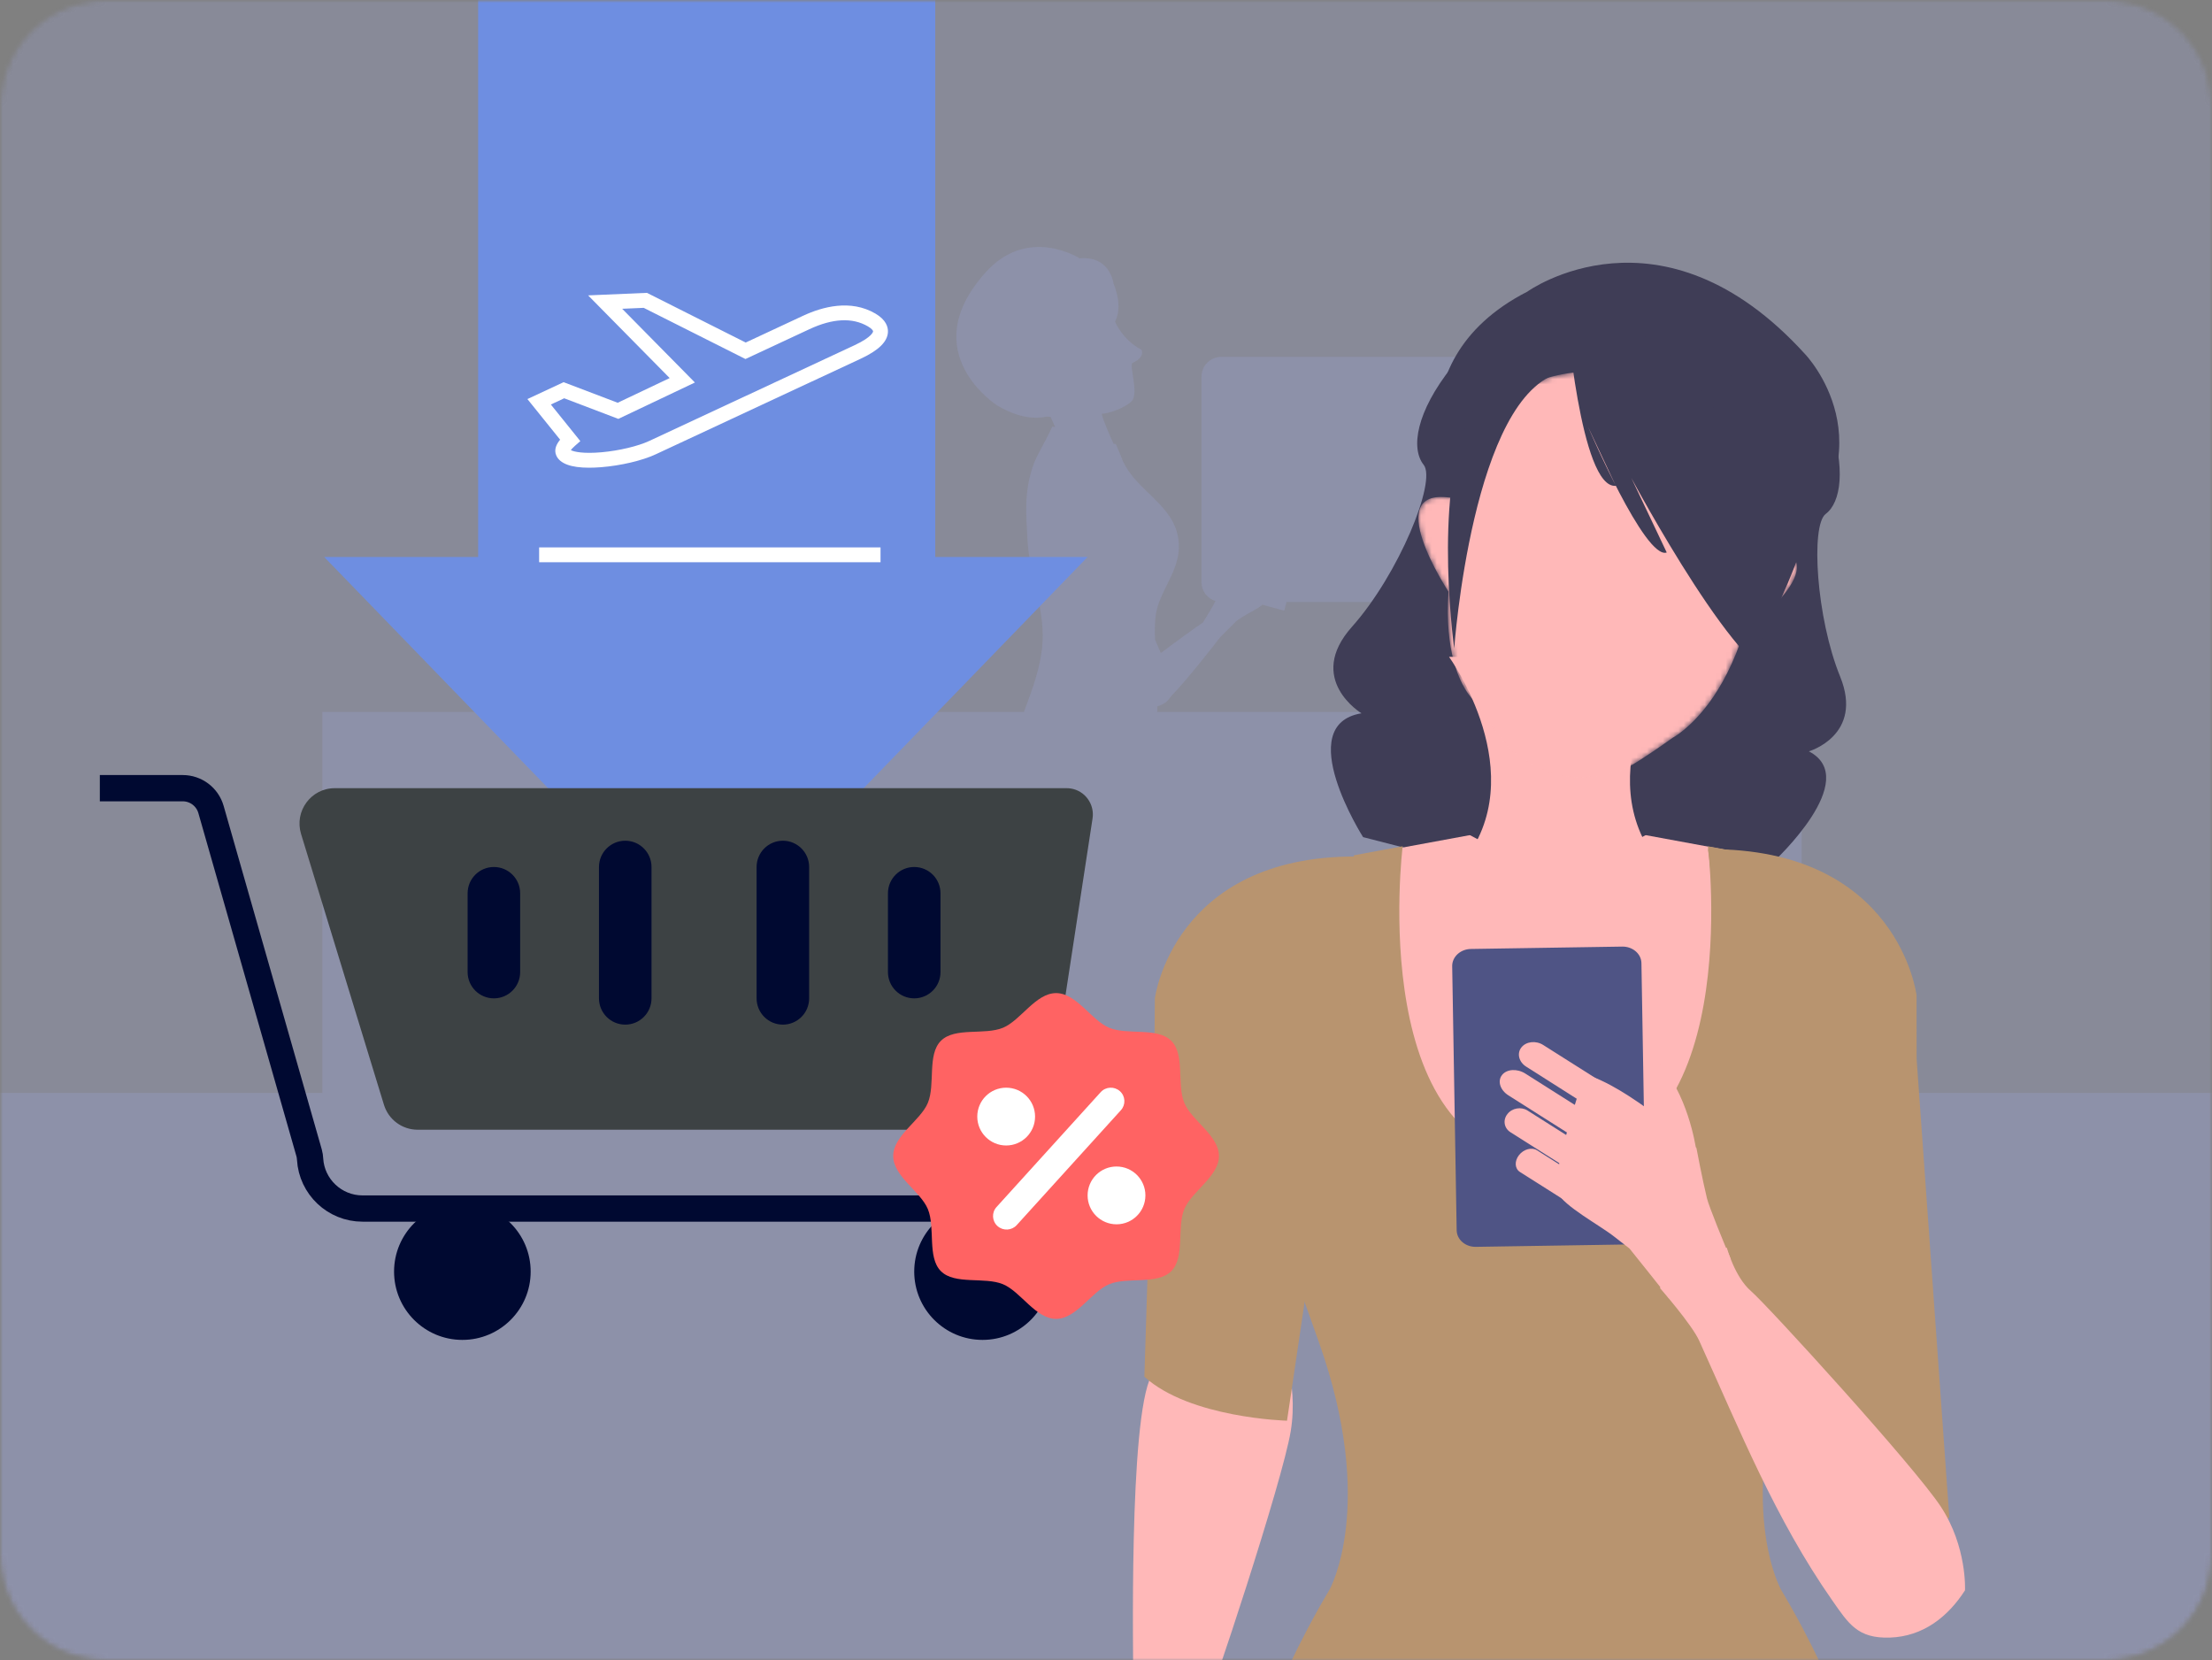 <?xml version="1.0" encoding="UTF-8"?>
<svg width="421px" height="316px" viewBox="0 0 421 316" version="1.1" xmlns="http://www.w3.org/2000/svg" xmlns:xlink="http://www.w3.org/1999/xlink">
    <rect x="0" y="0" width="421" height="316" fill="#808080" stroke="none"/>
    <title>Group 18 Copy</title>
    <defs>
        <path d="M20,0 C8.954,0 0,8.955 0,20 L0,296 C0,307.046 8.954,316 20,316 L401,316 C412.046,316 421,307.046 421,296 L421,20 C421,8.955 412.046,0 401,0 L20,0 Z" id="path-1"></path>
        <path d="M20,0 C8.954,0 0,8.955 0,20 L0,20 L0,296 C0,307.046 8.954,316 20,316 L20,316 L401,316 C412.046,316 421,307.046 421,296 L421,296 L421,20 C421,8.955 412.046,0 401,0 L401,0 L20,0 Z" id="path-3"></path>
        <path d="M20,0 C8.954,0 0,8.955 0,20 L0,20 L0,296 C0,307.046 8.954,316 20,316 L20,316 L401,316 C412.046,316 421,307.046 421,296 L421,296 L421,20 C421,8.955 412.046,0 401,0 L401,0 L20,0 Z" id="path-5"></path>
        <path d="M20,0 C8.954,0 0,8.955 0,20 L0,20 L0,296 C0,307.046 8.954,316 20,316 L20,316 L401,316 C412.046,316 421,307.046 421,296 L421,296 L421,20 C421,8.955 412.046,0 401,0 L401,0 L20,0 Z" id="path-7"></path>
        <path d="M20,0 C8.954,0 0,8.955 0,20 L0,296 C0,307.046 8.954,316 20,316 L401,316 C412.046,316 421,307.046 421,296 L421,20 C421,8.955 412.046,0 401,0 L20,0 Z" id="path-9"></path>
        <path d="M6.544,24.156 C-7.688,21.638 5.728,41.956 5.728,41.956 L5.728,41.956 C5.337,47.667 5.864,51.975 6.718,55.163 L6.718,55.163 C8.314,61.12 11.038,63.16 11.038,63.16 L11.038,63.16 C11.038,63.16 16.086,70.846 17.997,72.378 L17.997,72.378 C21.393,75.122 24.75,76.317 26.773,76.831 L26.773,76.831 C26.773,76.838 26.766,76.842 26.766,76.857 L26.766,76.857 C26.766,76.857 27.102,76.956 27.716,77.039 L27.716,77.039 C28.329,77.164 28.685,77.202 28.685,77.202 L28.685,77.202 C28.686,77.18 28.686,77.176 28.686,77.165 L28.686,77.165 C30.76,77.381 34.332,77.416 38.513,76.015 L38.513,76.015 C40.092,75.479 44.044,72.821 46.437,71.15 L46.437,71.15 C47.589,70.353 48.392,69.771 48.392,69.771 L48.392,69.771 C48.392,69.771 51.663,68.076 55.338,63.1 L55.338,63.1 C57.608,60.008 60.027,55.65 61.935,49.635 L61.935,49.635 C61.935,49.635 80.987,35.732 66.765,33.215 L66.765,33.215 C66.765,33.215 67.034,32.431 67.275,31.114 L67.275,31.114 C68.507,24.873 69.709,6.4 43.039,0.89 L43.039,0.89 C43.039,0.88 43.043,0.875 43.043,0.859 L43.043,0.859 C42.717,0.803 42.407,0.756 42.083,0.709 L42.083,0.709 C41.77,0.636 41.446,0.574 41.124,0.51 L41.124,0.51 C41.124,0.527 41.119,0.543 41.119,0.552 L41.119,0.552 C38.567,0.174 36.199,0 34.01,0 L34.01,0 C8.189,-0.002 6.544,24.156 6.544,24.156" id="path-11"></path>
    </defs>
    <g id="image_＆_icon" stroke="none" stroke-width="1" fill="none" fill-rule="evenodd">
        <g id="Group-18-Copy">
            <mask id="mask-2" fill="white">
                <use xlink:href="#path-1"></use>
            </mask>
            <g id="Clip-54"></g>
            <g id="Group-106" mask="url(#mask-2)">
                <g id="Group-19">
                    <g id="Group-3">
                        <mask id="mask-4" fill="white">
                            <use xlink:href="#path-3"></use>
                        </mask>
                        <g id="Clip-2"></g>
                        <polygon id="Fill-1" fill-opacity="0.3" fill="#9AA2D0" mask="url(#mask-4)" points="0 316 421 316 421 0 0 0"></polygon>
                    </g>
                    <g id="Group-6">
                        <mask id="mask-6" fill="white">
                            <use xlink:href="#path-5"></use>
                        </mask>
                        <g id="Clip-5"></g>
                        <path d="M342.9,208 L342.9,135.487 L220.253,135.487 L220.253,134.424 C220.799,134.298 221.329,134.064 221.803,133.703 C222.221,133.385 222.555,133.006 222.814,132.584 C225.762,129.574 230.555,123.444 232.323,121.164 L232.331,121.171 C232.414,121.06 235.416,118.104 235.416,118.104 L236.501,117.391 C237.435,116.774 239.355,115.892 240.279,115.086 L244.417,116.224 L244.871,114.572 L295.692,114.572 C297.774,114.572 299.461,112.885 299.461,110.804 L299.461,71.684 C299.461,69.603 297.774,67.915 295.692,67.915 L232.44,67.915 C230.358,67.915 228.671,69.603 228.671,71.684 L228.671,110.804 C228.671,112.492 229.789,113.903 231.318,114.383 C231.285,114.461 231.252,114.538 231.219,114.612 C230.996,115.117 229.531,117.546 228.963,118.448 L228.969,118.452 C227.699,119.299 224.169,121.847 220.933,124.277 L219.837,121.735 C219.784,120.436 219.775,119.136 219.882,117.836 C219.998,116.44 220.328,115.267 220.77,114.184 C222.211,110.654 224.512,107.635 224.369,103.622 C224.301,101.82 223.793,100.311 223.025,98.969 C220.506,94.564 215.164,91.979 213.34,86.824 C213.077,86.074 212.747,85.404 212.365,84.497 C212.229,84.49 212.094,84.473 211.958,84.462 C211.16,82.777 209.972,79.997 209.685,78.761 C211.128,78.688 214.277,77.564 215.424,76.306 C216.783,74.811 214.84,69.384 215.563,69.061 C218.08,67.939 217.242,66.549 217.242,66.549 C213.596,64.641 212.227,61.208 212.227,61.208 C213.148,59.379 212.989,57.254 212.399,55.295 C212.337,55.015 212.242,54.731 212.117,54.446 C212.061,54.295 212.003,54.145 211.942,53.996 C211.841,53.298 210.963,48.661 205.48,49.162 C205.48,49.162 195.491,42.724 187.386,52.068 C174.012,67.194 189.824,77.187 189.824,77.187 C193.887,79.585 197.035,79.77 199.261,79.282 C199.49,79.307 199.719,79.338 199.951,79.343 C200.237,79.982 200.516,80.601 200.788,81.209 L200.27,81.209 C198.661,84.68 197.312,86.534 196.524,88.915 C194.884,93.855 195.312,97.895 195.546,102.645 C195.866,109.203 198.765,115.432 198.425,122.043 C198.183,126.728 196.503,131.098 194.885,135.487 L61.35,135.487 L61.35,208 L-5,208 L-5,316 L421,316 L421,208 L342.9,208 Z" id="Fill-4" fill-opacity="0.3" fill="#9AA2D0" mask="url(#mask-6)"></path>
                    </g>
                </g>
                <g id="Group-105">
                    <mask id="mask-8" fill="white">
                        <use xlink:href="#path-7"></use>
                    </mask>
                    <g id="Clip-87"></g>
                    <polygon id="Fill-86" fill="#6E8EE1" mask="url(#mask-8)" points="134.349 106 207 106 170.675 143.5 134.349 181 98.024 143.5 61.699 106"></polygon>
                    <mask id="mask-10" fill="white">
                        <use xlink:href="#path-9"></use>
                    </mask>
                    <g id="Clip-90"></g>
                    <polygon id="Fill-89" fill="#6E8EE1" mask="url(#mask-10)" points="91 133 178 133 178 0 91 0"></polygon>
                    <g id="Group-11" mask="url(#mask-10)">
                        <g transform="translate(19, 150)">
                            <path d="M60.477,65 L174.125,65 C177.432,65 180.246,62.574 180.747,59.288 L188.941,5.76 C189.359,3.032 187.496,0.478 184.781,0.058 C184.53,0.019 184.276,0 184.021,0 L44.705,0 C40.197,0 36.975,4.387 38.301,8.717 L54.072,60.246 C54.937,63.073 57.536,65 60.477,65" id="Fill-91" stroke="none" fill="#3D4244" fill-rule="evenodd"></path>
                            <path d="M185,80 L50.001,80 C44.675,80 40.321,75.837 40.018,70.588 C39.995,70.198 39.946,69.811 39.839,69.434 L21.161,4.06 C20.474,1.657 18.277,0 15.777,0 L0,0" id="Stroke-92" stroke="#000931" stroke-width="5" fill="none"></path>
                            <path d="M168,79 C175.179,79 181,84.82 181,92.001 C181,99.18 175.179,105 168,105 C160.821,105 155,99.18 155,92.001 C155,84.82 160.821,79 168,79" id="Fill-93" stroke="none" fill="#000931" fill-rule="evenodd"></path>
                            <path d="M69,79 C76.181,79 82,84.82 82,92.001 C82,99.18 76.181,105 69,105 C61.821,105 56,99.18 56,92.001 C56,84.82 61.821,79 69,79" id="Fill-94" stroke="none" fill="#000931" fill-rule="evenodd"></path>
                            <path d="M100,45 C102.761,45 105,42.761 105,40 L105,15 C105,12.239 102.761,10 100,10 C97.239,10 95,12.239 95,15 L95,40 C95,42.761 97.239,45 100,45" id="Fill-95" stroke="none" fill="#000931" fill-rule="evenodd"></path>
                            <path d="M130,45 C132.761,45 135,42.761 135,40 L135,15 C135,12.239 132.761,10 130,10 C127.239,10 125,12.239 125,15 L125,40 C125,42.761 127.239,45 130,45" id="Fill-96" stroke="none" fill="#000931" fill-rule="evenodd"></path>
                            <path d="M75,40 C77.761,40 80,37.761 80,35 L80,20 C80,17.239 77.761,15 75,15 C72.239,15 70,17.239 70,20 L70,35 C70,37.761 72.239,40 75,40" id="Fill-100" stroke="none" fill="#000931" fill-rule="evenodd"></path>
                            <path d="M155,40 C157.761,40 160,37.761 160,35 L160,20 C160,17.239 157.761,15 155,15 C152.239,15 150,17.239 150,20 L150,35 C150,37.761 152.239,40 155,40" id="Fill-101" stroke="none" fill="#000931" fill-rule="evenodd"></path>
                        </g>
                    </g>
                    <polygon id="Fill-103" fill="#FFFFFF" mask="url(#mask-10)" points="102.611 107 167.588 107 167.588 104.175 102.611 104.175"></polygon>
                    <path d="M162.664,65.688 L123.594,83.907 C121.421,84.919 117.853,85.769 114.505,86.07 C111.082,86.376 109.252,85.992 108.643,85.665 C108.768,85.493 109.003,85.222 109.435,84.841 L110.45,83.948 L104.841,76.983 L107.382,75.797 L117.685,79.719 L132.258,72.796 L118.415,58.763 L122.515,58.587 L141.879,68.326 L154.05,62.651 C158.495,60.578 162.239,60.398 165.181,62.111 L165.181,62.111 C165.922,62.542 166.181,62.919 166.174,63.068 C166.174,63.078 166.089,64.091 162.664,65.688 M166.603,59.67 C161.885,56.919 156.522,58.38 152.856,60.09 L141.926,65.188 L123.128,55.733 L111.933,56.214 L127.456,71.951 L117.563,76.65 L107.271,72.734 L100.38,75.947 L106.607,83.68 C105.949,84.465 105.353,85.57 105.894,86.731 C106.601,88.248 108.691,89.01 112.119,89.01 C112.821,89.01 113.581,88.978 114.395,88.915 C118.158,88.618 122.237,87.656 124.788,86.466 L163.858,68.249 C167.232,66.674 168.914,65.022 168.997,63.197 C169.04,62.249 168.66,60.87 166.603,59.67" id="Fill-104" fill="#FFFFFF" mask="url(#mask-10)"></path>
                </g>
            </g>
            <g id="Group-15" mask="url(#mask-2)">
                <g transform="translate(202, 50)">
                    <g id="Group-13" transform="translate(30, 0)">
                        <g id="Group-12">
                            <path d="M105.626,113.924 C105.626,113.924 122.5,98.315 112.276,92.99 C112.276,92.99 122.766,89.93 118.223,78.756 C113.677,67.599 112.595,49.973 115.477,47.808 C118.37,45.645 119.375,39.175 116.164,29.809 C112.947,20.443 110.584,16.104 106.94,15.138 C103.289,14.168 98.44,13.908 98.44,13.908 L76.424,85.732 L79.365,113.239 L105.626,113.924 Z" id="Fill-7" fill="#3F3D56"></path>
                            <path d="M27.433,109.316 C27.433,109.316 13.847,87.945 27.125,85.749 C27.125,85.749 16.405,79.268 25.314,69.288 C34.215,59.301 41.454,41.582 38.961,38.463 C36.457,35.318 37.539,28.374 44.352,19.8 C51.152,11.233 55.273,7.548 59.695,7.715 C64.119,7.872 69.644,9.15 69.644,9.15 L69.779,89.709 L57.089,116.934 L27.433,109.316 Z" id="Fill-10" fill="#3F3D56"></path>
                            <path d="M130,140 C130,140 129.513,133.989 125.096,127.438 C120.667,120.873 108.854,118.699 108.854,118.699 L83.767,114.323 C69.991,97.398 86.221,75.007 86.221,75.007 L65.26,75.007 L64.757,75.007 L43.79,75.007 C43.79,75.007 60.021,97.398 46.249,114.323 L21.151,118.699 C21.151,118.699 9.348,120.873 4.926,127.438 C0.493,133.989 0,140 0,140 L63.957,140 L66.054,140 L130,140 Z" id="Fill-13" fill="#FFB8B8"></path>
                            <path d="M44.265,46.125 C44.265,46.125 31.922,19.202 58.69,5.502 C58.69,5.502 84.128,-12.827 111.579,17.422 C111.579,17.422 128.317,34.811 108.01,55.351 L44.265,46.125 Z" id="Fill-16" fill="#3F3D56"></path>
                        </g>
                        <g id="Group-22" transform="translate(37.96, 20.637)">
                            <mask id="mask-12" fill="white">
                                <use xlink:href="#path-11"></use>
                            </mask>
                            <g id="Clip-22"></g>
                            <path d="M6.544,24.156 C-7.688,21.638 5.728,41.956 5.728,41.956 L5.728,41.956 C5.337,47.667 5.864,51.975 6.718,55.163 L6.718,55.163 C8.314,61.12 11.038,63.16 11.038,63.16 L11.038,63.16 C11.038,63.16 16.086,70.846 17.997,72.378 L17.997,72.378 C21.393,75.122 24.75,76.317 26.773,76.831 L26.773,76.831 C26.773,76.838 26.766,76.842 26.766,76.857 L26.766,76.857 C26.766,76.857 27.102,76.956 27.716,77.039 L27.716,77.039 C28.329,77.164 28.685,77.202 28.685,77.202 L28.685,77.202 C28.686,77.18 28.686,77.176 28.686,77.165 L28.686,77.165 C30.76,77.381 34.332,77.416 38.513,76.015 L38.513,76.015 C40.092,75.479 44.044,72.821 46.437,71.15 L46.437,71.15 C47.589,70.353 48.392,69.771 48.392,69.771 L48.392,69.771 C48.392,69.771 51.663,68.076 55.338,63.1 L55.338,63.1 C57.608,60.008 60.027,55.65 61.935,49.635 L61.935,49.635 C61.935,49.635 80.987,35.732 66.765,33.215 L66.765,33.215 C66.765,33.215 67.034,32.431 67.275,31.114 L67.275,31.114 C68.507,24.873 69.709,6.4 43.039,0.89 L43.039,0.89 C43.039,0.88 43.043,0.875 43.043,0.859 L43.043,0.859 C42.717,0.803 42.407,0.756 42.083,0.709 L42.083,0.709 C41.77,0.636 41.446,0.574 41.124,0.51 L41.124,0.51 C41.124,0.527 41.119,0.543 41.119,0.552 L41.119,0.552 C38.567,0.174 36.199,0 34.01,0 L34.01,0 C8.189,-0.002 6.544,24.156 6.544,24.156" id="Fill-20" fill="#FFB8B8" mask="url(#mask-12)"></path>
                        </g>
                    </g>
                    <g id="Group-14" transform="translate(21, 9)">
                        <path d="M53.774,64.417 C53.774,64.417 57.225,15.863 74.185,11.878 C84.071,9.544 76.496,7.274 76.496,7.274 C76.496,7.274 108.136,23.245 109.966,67.382 C109.966,67.382 125.431,38.369 121.915,31.342 C118.681,24.862 104.033,6.815 94.859,5.327 C85.696,3.838 68.029,6.594 59.514,15.944 C49.796,26.61 52.841,57.456 53.774,64.417" id="Fill-23" fill="#3F3D56"></path>
                        <path d="M75.076,0 C75.076,0 77.786,34.135 84.53,33.456 L79.276,22.285 C79.276,22.285 90.118,47.621 94.221,46.144 L87.494,31.974 C87.494,31.974 109.486,73.163 116.877,69.873 C116.877,69.873 106.349,55.138 110.846,54.857 C116.985,54.517 109.426,2.625 75.076,0" id="Fill-26" fill="#3F3D56"></path>
                        <polygon id="Fill-32" fill="#FFB8B8" points="90.302 99.95 90.135 99.972 73.488 108.872 56.842 99.972 56.664 99.95 37.544 103.475 51.167 164.426 73.488 164.426 95.798 164.426 109.427 103.475"></polygon>
                        <path d="M133.335,284.654 C133.335,284.493 133.266,284.347 133.184,284.196 C132.374,280.751 127.973,263.701 115.987,243.557 C115.987,243.557 106.942,227.613 117.985,196.454 C121.694,185.982 123.205,181.744 123.762,180.197 C123.724,180.047 118.168,152.698 111.316,103.773 L102.055,102.058 C102.055,102.058 109.583,162.463 73.007,162.033 C36.448,162.463 43.964,102.058 43.964,102.058 L34.693,103.773 C27.83,152.656 22.286,180.014 22.253,180.197 C22.799,181.744 24.31,185.982 28.026,196.454 C39.088,227.613 30.028,243.557 30.028,243.557 C18.042,263.701 13.646,280.751 12.83,284.196 C12.745,284.347 12.686,284.493 12.686,284.654 C12.686,284.698 12.696,284.714 12.701,284.751 C12.696,284.8 12.686,284.837 12.686,284.837 L12.723,284.837 C13.533,288.633 40.05,291.669 72.775,291.702 L73.007,291.702 L73.239,291.702 C105.96,291.669 132.482,288.633 133.297,284.837 L133.335,284.837 C133.335,284.837 133.324,284.8 133.324,284.751 C133.324,284.714 133.335,284.698 133.335,284.654" id="Fill-41" fill="#B8946F"></path>
                        <path d="M102.067,102.608 C102.067,102.608 103.686,112.88 102.731,123.636 C101.792,134.398 105.831,150.703 105.831,150.703 L114.021,208.408 L114.837,214.106 C114.837,214.106 138.859,238.036 148,229.77 L141.784,142.54 L141.769,130.409 C141.769,130.409 138.357,102.365 102.067,102.608" id="Fill-44" fill="#B8946F"></path>
                        <g id="Group-52" transform="translate(87.023, 136.723)" fill="#FFB8B8">
                            <path d="M12.728,22.64 C12.728,22.64 11.157,12.045 5.401,6.308 C5.401,6.308 3.581,2.658 3.489,0 C3.489,0 -1.661,3.331 0.553,7.581 C0.553,7.581 4.753,11.301 1.546,16.576 C1.546,16.576 0.353,22.672 2.971,26.199 C5.601,29.709 8.576,29.871 10.537,29.31 C10.537,29.31 13.301,25.838 12.728,22.64" id="Fill-50"></path>
                        </g>
                    </g>
                    <g id="Group-17" transform="translate(0, 113)">
                        <path d="M111.259,70.569 C111.291,72.347 109.706,73.804 107.727,73.837 L78.887,74.29 C76.897,74.321 75.269,72.906 75.241,71.131 L74.389,20.872 C74.367,19.101 75.948,17.637 77.932,17.599 L106.767,17.148 C108.757,17.126 110.385,18.536 110.407,20.307 L111.259,70.569 Z" id="Fill-53" fill="#4F5485"></path>
                        <path d="M113.945,82.147 C113.945,82.147 120.016,89.073 121.408,92.169 C129.141,109.229 135.877,126.059 146.732,141.586 C149.822,145.994 151.549,148.863 157.706,148.653 C163.995,148.437 168.735,144.73 171.991,139.655 C171.991,139.655 172.412,131.388 167.398,123.75 C162.393,116.102 134.372,85.392 131.272,82.722 C128.165,80.047 126.655,74.44 126.655,74.44 C126.655,74.44 114.812,79.886 113.945,82.147" id="Fill-59" fill="#FFB8B8"></path>
                        <path d="M115.579,83.998 C115.411,83.659 108.132,74.607 108.132,74.607 L105.273,72.383 C102.421,70.128 95.739,66.618 94.364,63.907 C92.999,61.194 99.562,41.453 99.562,41.453 C107.565,43.499 120.879,55.489 120.879,55.489 C120.879,55.489 121.959,61.274 122.886,65.091 C123.253,66.598 126.218,73.88 127.4,76.592 L115.579,83.998 Z" id="Fill-62" fill="#FFB8B8"></path>
                        <path d="M102.723,42.842 C104.12,43.729 104.535,45.36 103.639,46.517 C102.755,47.653 100.9,47.868 99.476,46.981 L88.481,40.001 C87.079,39.128 86.663,37.475 87.554,36.345 C88.448,35.2 90.314,34.983 91.71,35.872 L102.723,42.842 Z" id="Fill-65" fill="#FFB8B8"></path>
                        <path d="M100.571,49.079 C102.119,50.064 102.658,51.792 101.774,52.933 C100.862,54.074 98.883,54.193 97.324,53.213 L85.077,45.452 C83.513,44.455 82.97,42.739 83.87,41.593 C84.759,40.452 86.744,40.322 88.308,41.312 L100.571,49.079 Z" id="Fill-68" fill="#FFB8B8"></path>
                        <path d="M98.209,54.353 C99.422,55.123 99.682,56.673 98.791,57.821 C97.886,58.954 96.188,59.262 94.979,58.487 L85.476,52.475 C84.252,51.7 83.998,50.15 84.9,49.015 C85.789,47.868 87.499,47.578 88.707,48.332 L98.209,54.353 Z" id="Fill-71" fill="#FFB8B8"></path>
                        <path d="M98.365,60.871 C99.368,61.495 99.444,62.928 98.543,64.073 C97.648,65.22 96.121,65.634 95.118,65 L87.294,60.048 C86.286,59.413 86.204,57.986 87.11,56.824 C87.995,55.699 89.533,55.279 90.525,55.909 L98.365,60.871 Z" id="Fill-74" fill="#FFB8B8"></path>
                        <path d="M10.815,170.375 C10.815,170.375 13.646,161.178 13.689,157.528 C13.732,153.895 12.745,106.98 17.157,98.766 L17.777,91.803 C17.777,91.803 26.95,79.843 41.489,91.49 C41.489,91.49 45.231,99.81 43.661,109.353 C42.103,118.89 28.508,160.004 26.691,163.821 C24.885,167.631 25.774,173.889 25.774,173.889 C25.774,173.889 12.54,172.399 10.815,170.375" id="Fill-77" fill="#FFB8B8"></path>
                        <path d="M55.903,0 C55.903,0 54.296,9.887 55.121,20.252 C55.957,30.591 51.982,46.308 51.982,46.308 L43.769,101.905 L42.95,107.378 C42.95,107.378 24.48,106.898 15.803,99.004 L17.695,38.682 L17.799,26.996 C17.799,26.996 21.255,0 55.903,0" id="Fill-83" fill="#B8946F"></path>
                    </g>
                </g>
            </g>
            <g id="Group-16" mask="url(#mask-2)">
                <g transform="translate(170, 189)">
                    <path d="M62,30.999 C62,34.892 56.807,37.724 55.404,41.108 C53.949,44.616 55.564,50.276 52.919,52.921 C50.273,55.567 44.616,53.949 41.108,55.403 C37.717,56.807 34.891,62 31.001,62 C27.109,62 24.276,56.807 20.892,55.403 C17.384,53.949 11.724,55.564 9.078,52.919 C6.433,50.273 8.051,44.616 6.596,41.108 C5.193,37.715 0,34.89 0,30.999 C0,27.109 5.193,24.275 6.596,20.89 C8.051,17.383 6.436,11.723 9.081,9.078 C11.727,6.431 17.384,8.049 20.892,6.596 C24.276,5.193 27.109,0 31.001,0 C34.891,0 37.724,5.193 41.108,6.596 C44.616,8.049 50.276,6.434 52.922,9.081 C55.567,11.726 53.949,17.383 55.404,20.89 C56.807,24.275 62,27.109 62,30.999" id="Fill-97" fill="#FF6363"></path>
                    <path d="M21.499,18 C24.538,18 27,20.462 27,23.499 C27,26.537 24.538,29 21.499,29 C18.462,29 16,26.537 16,23.499 C16,20.462 18.462,18 21.499,18" id="Fill-98" fill="#FFFFFF"></path>
                    <path d="M42.501,33 C45.538,33 48,35.462 48,38.498 C48,41.535 45.538,44 42.501,44 C39.462,44 37,41.535 37,38.498 C37,35.462 39.462,33 42.501,33" id="Fill-99" fill="#FFFFFF"></path>
                    <path d="M19.664,40.713 L39.491,18.85 C40.446,17.796 42.082,17.711 43.145,18.659 C44.206,19.609 44.291,21.233 43.335,22.287 L23.51,44.15 C22.553,45.204 20.917,45.289 19.856,44.341 C18.794,43.391 18.709,41.767 19.664,40.713" id="Fill-102" fill="#FFFFFF"></path>
                </g>
            </g>
        </g>
    </g>
</svg>